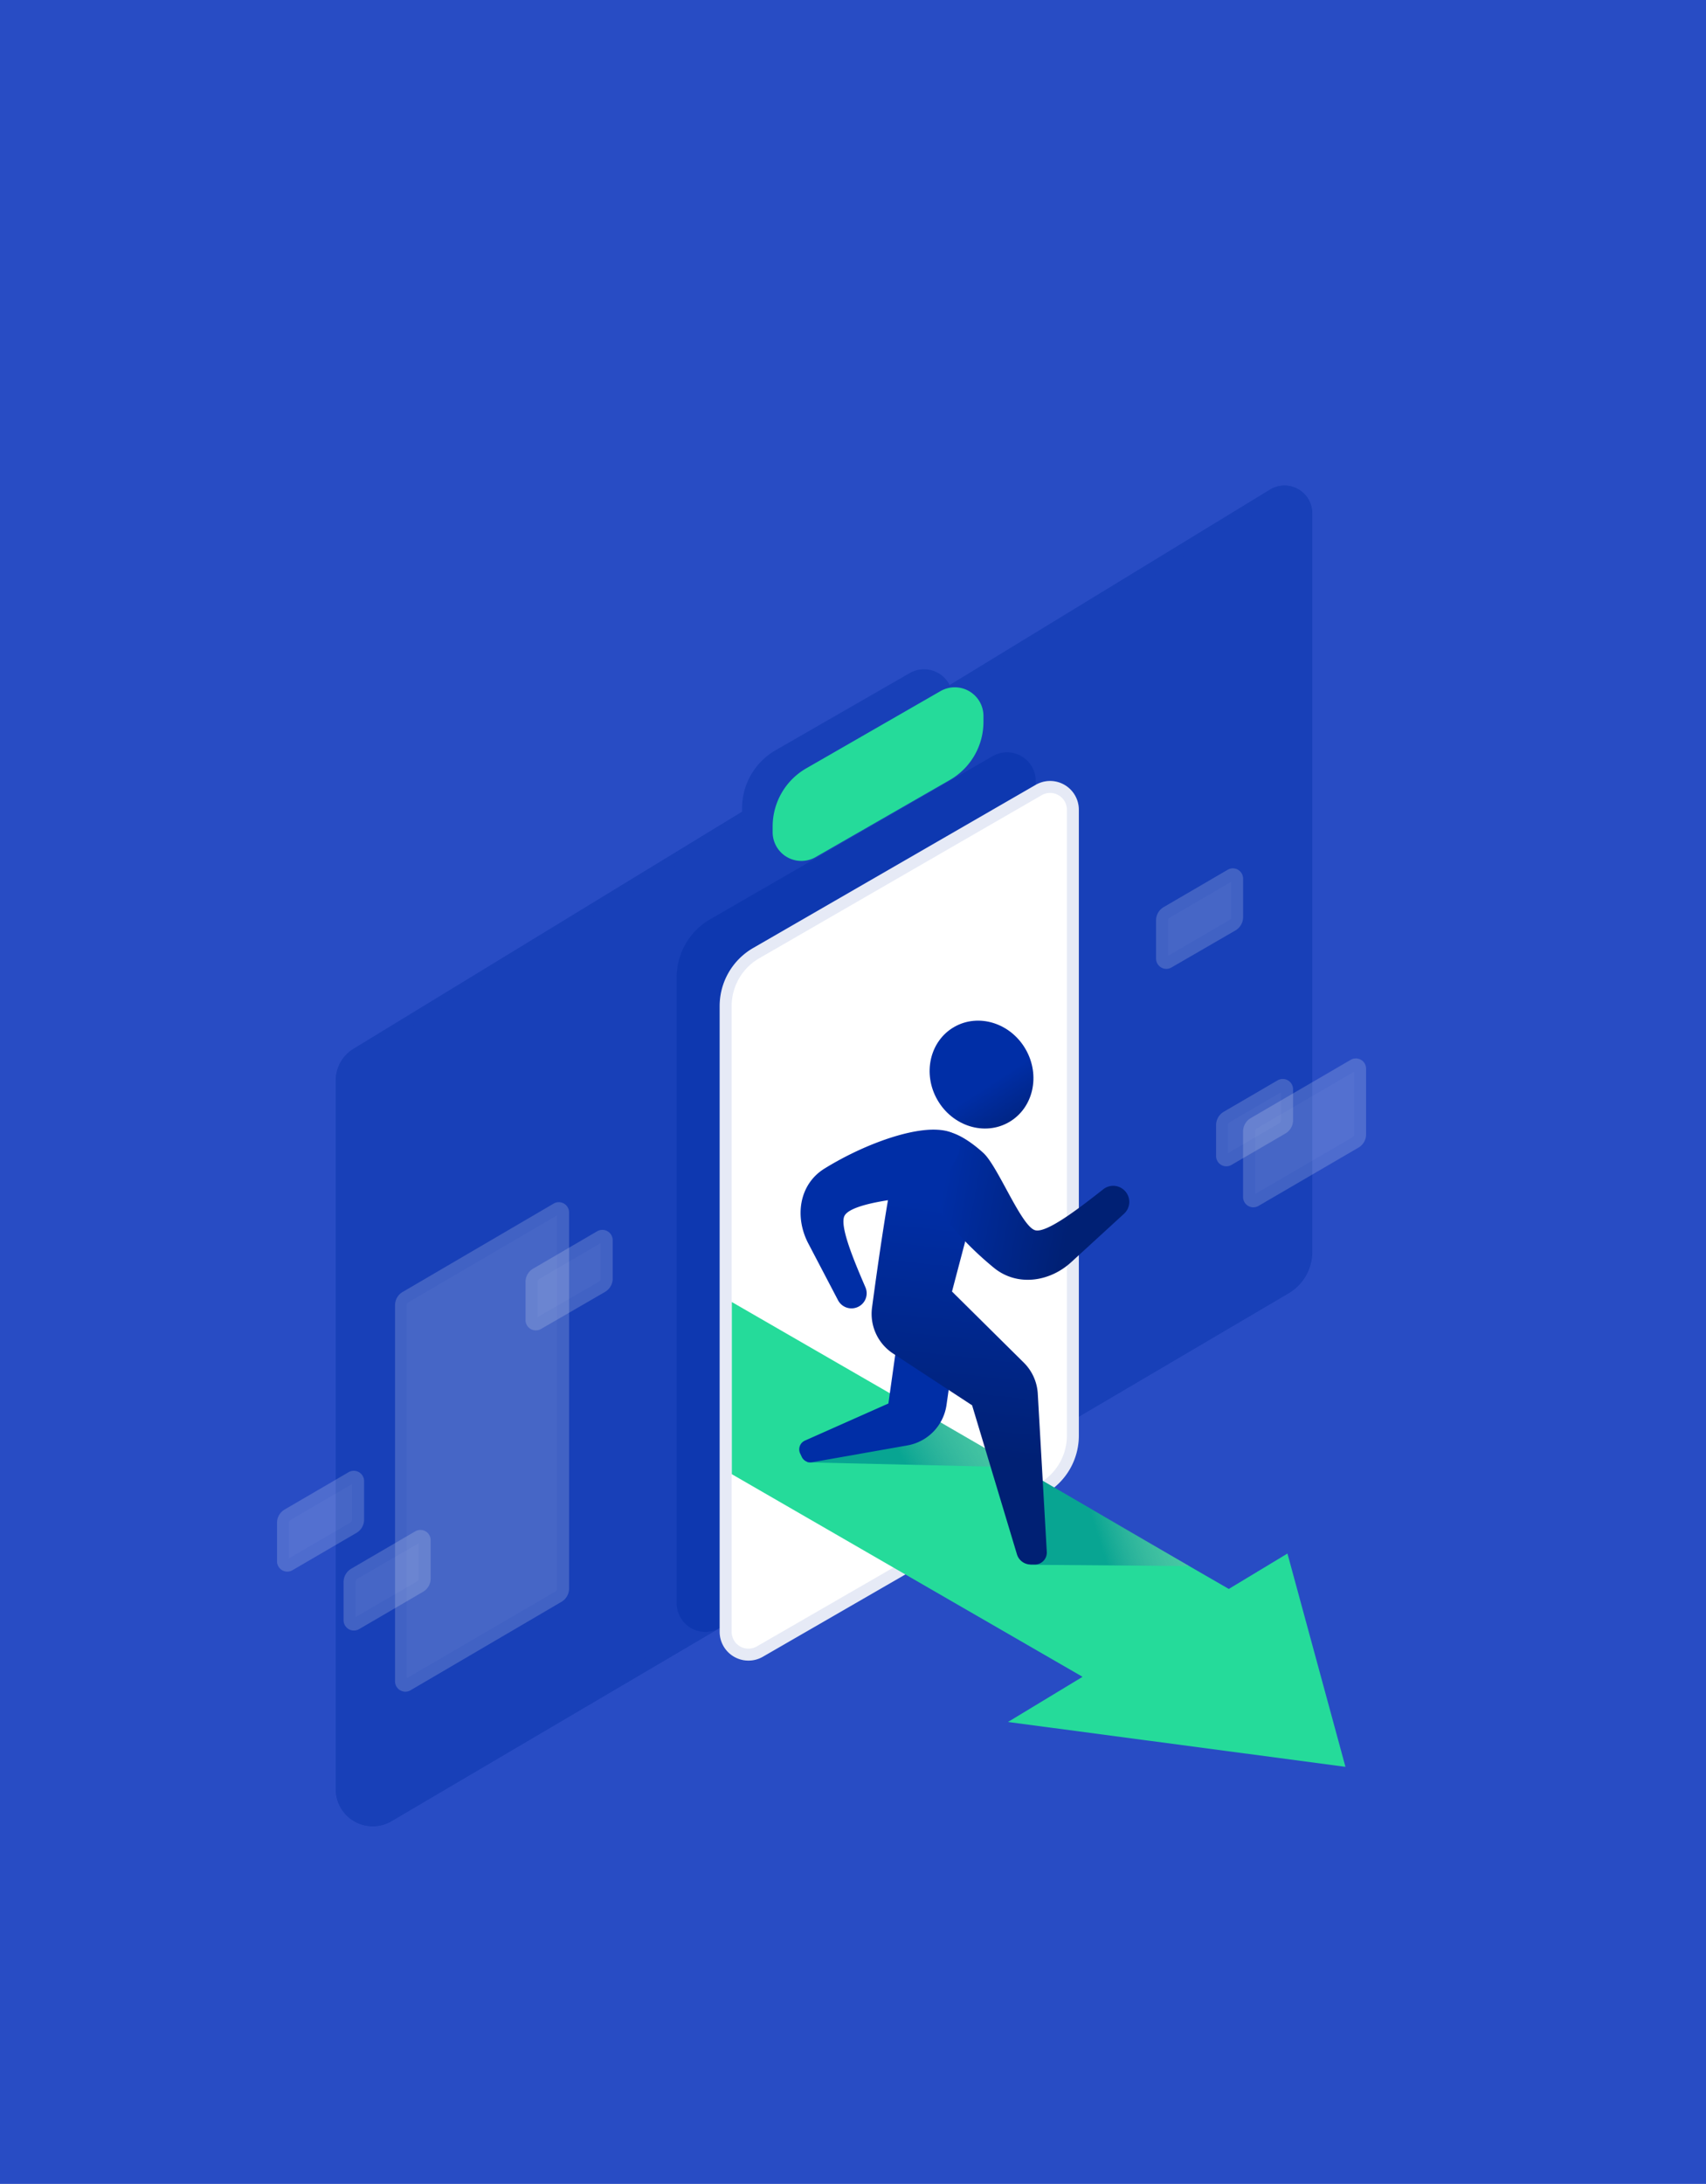 <svg id="Слой_1" data-name="Слой 1" xmlns="http://www.w3.org/2000/svg" xmlns:xlink="http://www.w3.org/1999/xlink" viewBox="0 0 320 409.58"><defs><linearGradient id="Безымянный_градиент_6" data-name="Безымянный градиент 6" x1="205.3" y1="133.71" x2="230.9" y2="141.98" gradientTransform="matrix(1 0 0 -1 0 419.89)" gradientUnits="userSpaceOnUse"><stop offset="0" stop-color="#08a592"/><stop offset="1" stop-color="#c4c4c4" stop-opacity="0"/></linearGradient><linearGradient id="Безымянный_градиент_6-2" x1="169.73" y1="145.51" x2="198.14" y2="162.1" xlink:href="#Безымянный_градиент_6"/><linearGradient id="Безымянный_градиент_9" data-name="Безымянный градиент 9" x1="184.5" y1="193.33" x2="179.51" y2="147.28" gradientTransform="matrix(1 0 0 -1 0 419.89)" gradientUnits="userSpaceOnUse"><stop offset="0" stop-color="#002ea6"/><stop offset="1" stop-color="#002074"/></linearGradient><linearGradient id="Безымянный_градиент_9-2" x1="176.58" y1="195.32" x2="200.61" y2="190.78" xlink:href="#Безымянный_градиент_9"/><linearGradient id="Безымянный_градиент_9-3" x1="-144.46" y1="434.92" x2="-145.08" y2="422.64" gradientTransform="rotate(180 19.885 319.37)" xlink:href="#Безымянный_градиент_9"/><style>.cls-2{fill:#1840b8}.cls-6{fill:none}.cls-4{opacity:.2}.cls-5{fill:#fff}.cls-6{stroke:#002ea6;stroke-opacity:.1;stroke-width:2.24px}.cls-12{fill:#002ea6}</style></defs><path style="fill:#284cc4" d="M0 0h320v409.58H0z"/><path class="cls-2" d="M246.15 96.26v138.52a9 9 0 0 1-4.44 7.77l-168.26 99a6.93 6.93 0 0 1-10.45-6V202.66a6.94 6.94 0 0 1 3.32-5.92L238.24 91.82a5.2 5.2 0 0 1 7.91 4.44Z"/><path d="M245 96.26v138.52a7.89 7.89 0 0 1-3.89 6.8l-168.26 99a5.81 5.81 0 0 1-8.76-5V202.66a5.82 5.82 0 0 1 2.78-5L238.82 92.78a4.08 4.08 0 0 1 6.18 3.48Z" style="stroke:#1840b8;stroke-width:2.24px;fill:none"/><g class="cls-4"><path class="cls-5" d="M233.17 164.85V172a2.9 2.9 0 0 1-1.44 2.5l-12 6.95a1.92 1.92 0 0 1-2.88-1.66v-7.18a2.87 2.87 0 0 1 1.44-2.49l12-7a1.92 1.92 0 0 1 2.88 1.73Z"/><path class="cls-6" d="M232.05 164.85V172a1.76 1.76 0 0 1-.88 1.52l-12 7a.8.8 0 0 1-1.2-.69v-7.18a1.74 1.74 0 0 1 .88-1.52l12-7a.8.8 0 0 1 1.2.72Z"/></g><g class="cls-4"><path class="cls-5" d="M256.24 200.43v12.31a2.87 2.87 0 0 1-1.43 2.49l-18.75 10.93a1.92 1.92 0 0 1-2.89-1.66v-12.31a2.91 2.91 0 0 1 1.43-2.49l18.75-10.93a1.92 1.92 0 0 1 2.89 1.66Z"/><path class="cls-6" d="M255.12 200.43v12.31a1.75 1.75 0 0 1-.87 1.52l-18.75 10.93a.8.8 0 0 1-1.21-.69v-12.31a1.78 1.78 0 0 1 .88-1.52l18.75-10.93a.8.8 0 0 1 1.2.69Z"/></g><g class="cls-4"><path class="cls-5" d="M106.74 227.36v70.56a2.88 2.88 0 0 1-1.42 2.49L77 317a1.93 1.93 0 0 1-2.9-1.66v-70.55a2.88 2.88 0 0 1 1.43-2.49l28.37-16.6a1.92 1.92 0 0 1 2.84 1.66Z"/><path class="cls-6" d="M105.62 227.36v70.56a1.75 1.75 0 0 1-.87 1.52L76.38 316a.8.8 0 0 1-1.2-.69v-70.52a1.75 1.75 0 0 1 .87-1.52l28.37-16.6a.79.79 0 0 1 1.2.69Z"/></g><g class="cls-4"><path class="cls-5" d="M80.78 288.87v7.18a2.87 2.87 0 0 1-1.44 2.49l-12 7a1.93 1.93 0 0 1-2.89-1.67v-7.17a2.9 2.9 0 0 1 1.44-2.5l12-7a1.92 1.92 0 0 1 2.89 1.67Z"/><path class="cls-6" d="M79.66 288.87v7.18a1.75 1.75 0 0 1-.88 1.52l-12 6.95a.8.8 0 0 1-1.2-.69v-7.17a1.78 1.78 0 0 1 .88-1.53l12-6.95a.8.8 0 0 1 1.2.69Z"/></g><g class="cls-4"><path class="cls-5" d="M68.29 277.81V285a2.87 2.87 0 0 1-1.44 2.49l-12 7a1.93 1.93 0 0 1-2.89-1.66v-7.23a2.9 2.9 0 0 1 1.44-2.5l12-7a1.93 1.93 0 0 1 2.89 1.71Z"/><path class="cls-6" d="M67.16 277.81V285a1.74 1.74 0 0 1-.88 1.52l-12 7a.81.81 0 0 1-1.21-.69v-7.23a1.76 1.76 0 0 1 .88-1.52l12-7a.8.8 0 0 1 1.21.73Z"/></g><g class="cls-4"><path class="cls-5" d="M114.92 232.63v7.17a2.89 2.89 0 0 1-1.45 2.5l-12 6.95a1.93 1.93 0 0 1-2.89-1.66v-7.18a2.87 2.87 0 0 1 1.44-2.49l12-7a1.93 1.93 0 0 1 2.9 1.71Z"/><path class="cls-6" d="M113.79 232.63v7.17a1.76 1.76 0 0 1-.88 1.53l-12 6.95a.8.8 0 0 1-1.2-.69v-7.18a1.77 1.77 0 0 1 .88-1.52l12-7a.8.8 0 0 1 1.2.74Z"/></g><path d="M194.28 146.47v117.38a12.55 12.55 0 0 1-6.28 10.88l-53 30.6a5.38 5.38 0 0 1-8.08-4.66V183.29a12.59 12.59 0 0 1 6.29-10.89l53-30.6a5.39 5.39 0 0 1 8.07 4.67Z" style="opacity:.4;isolation:isolate;fill:#002ea6"/><path class="cls-5" d="M202.36 151.86v117.38a12.55 12.55 0 0 1-6.28 10.88l-53 30.6a5.4 5.4 0 0 1-8.09-4.67V188.68a12.57 12.57 0 0 1 6.29-10.89l53-30.6a5.39 5.39 0 0 1 8.08 4.67Z"/><path class="cls-6" d="M201.24 151.86v117.38a11.44 11.44 0 0 1-5.72 9.91l-53 30.6a4.27 4.27 0 0 1-6.4-3.7V188.68a11.46 11.46 0 0 1 5.72-9.92l53-30.6a4.27 4.27 0 0 1 6.4 3.7Z"/><path class="cls-2" d="M178.7 130.93V132a12.58 12.58 0 0 1-6.3 10.9l-25.14 14.46a5.39 5.39 0 0 1-8.07-4.67v-1.1a12.56 12.56 0 0 1 6.3-10.89l25.14-14.46a5.38 5.38 0 0 1 8.07 4.69Z"/><path d="M184.47 134.29v1.09a12.57 12.57 0 0 1-6.3 10.9L153 160.74a5.38 5.38 0 0 1-8.07-4.67V155a12.57 12.57 0 0 1 6.3-10.9l25.14-14.46a5.38 5.38 0 0 1 8.1 4.65Z" style="fill:#25db9a"/><path d="m203.06 314.48-65.79-38v-32.29L230.49 298l11-6.64 10.88 40-63.3-8.41Z" style="fill-rule:evenodd;fill:#25db9a"/><path d="m223.07 293.71-29.8-.24.48-16.83Z" style="fill:url(#Безымянный_градиент_6)"/><path d="m151.45 274.26 39.43.92-21.41-12.48-.24-.24-18.5 9.88Z" style="fill:url(#Безымянный_градиент_6-2)"/><path class="cls-12" d="m166.64 263.22 2.17-15.46 10.78 1.34-2.05 14.4a9 9 0 0 1-7.32 7.58l-17.89 3.16a1.8 1.8 0 0 1-1.94-1l-.31-.66a1.8 1.8 0 0 1 .9-2.4Z"/><path d="M163.57 245.23c1.09-8.14 3.2-23.08 4.89-29.71l16.62 2-6.51 24.7 13.43 13.3a8.92 8.92 0 0 1 2.66 5.88l1.69 29.65a2.24 2.24 0 0 1-2.24 2.37h-.78a2.69 2.69 0 0 1-2.58-1.92l-8.41-27.94-14.85-9.73a8.89 8.89 0 0 1-3.92-8.6Z" style="fill:url(#Безымянный_градиент_9)"/><path d="m201 236.65 9.82-9a3 3 0 0 0 .2-4.28A3 3 0 0 0 207 223c-4.24 3.33-10.63 8.32-12.82 7.73-2.62-.7-7-12.05-9.75-14.52-4.7-4.26-11-7.18-11.42 1.83-.29 6.08 6.6 14.15 13.42 19.73 4.33 3.55 10.47 2.69 14.57-1.12Z" style="fill:url(#Безымянный_градиент_9-2)"/><path class="cls-12" d="m151.65 233.27 5.54 10.58a2.85 2.85 0 0 0 3.82 1.22 2.82 2.82 0 0 0 1.33-3.62c-2-4.65-5-11.65-3.9-13.49 1.28-2.21 10-3.26 14.2-3.52 5-3.23 12.61-12.54 2.45-12.58-5.5 0-13.92 3.26-20.45 7.31-4.79 2.97-5.64 9.11-2.99 14.1Z"/><ellipse cx="184.11" cy="201.53" rx="9.54" ry="10.3" transform="rotate(-30 184.119 201.535)" style="fill:url(#Безымянный_градиент_9-3)"/><g class="cls-4"><path class="cls-5" d="M242.54 204.28v5.81a2.86 2.86 0 0 1-1.43 2.49L231 218.47a1.92 1.92 0 0 1-2.89-1.66V211a2.91 2.91 0 0 1 1.43-2.49l10.1-5.89a1.93 1.93 0 0 1 2.9 1.66Z"/><path class="cls-6" d="M241.42 204.28v5.81a1.75 1.75 0 0 1-.87 1.52l-10.1 5.89a.8.8 0 0 1-1.21-.69V211a1.78 1.78 0 0 1 .88-1.52l10.1-5.89a.8.8 0 0 1 1.2.69Z"/></g></svg>